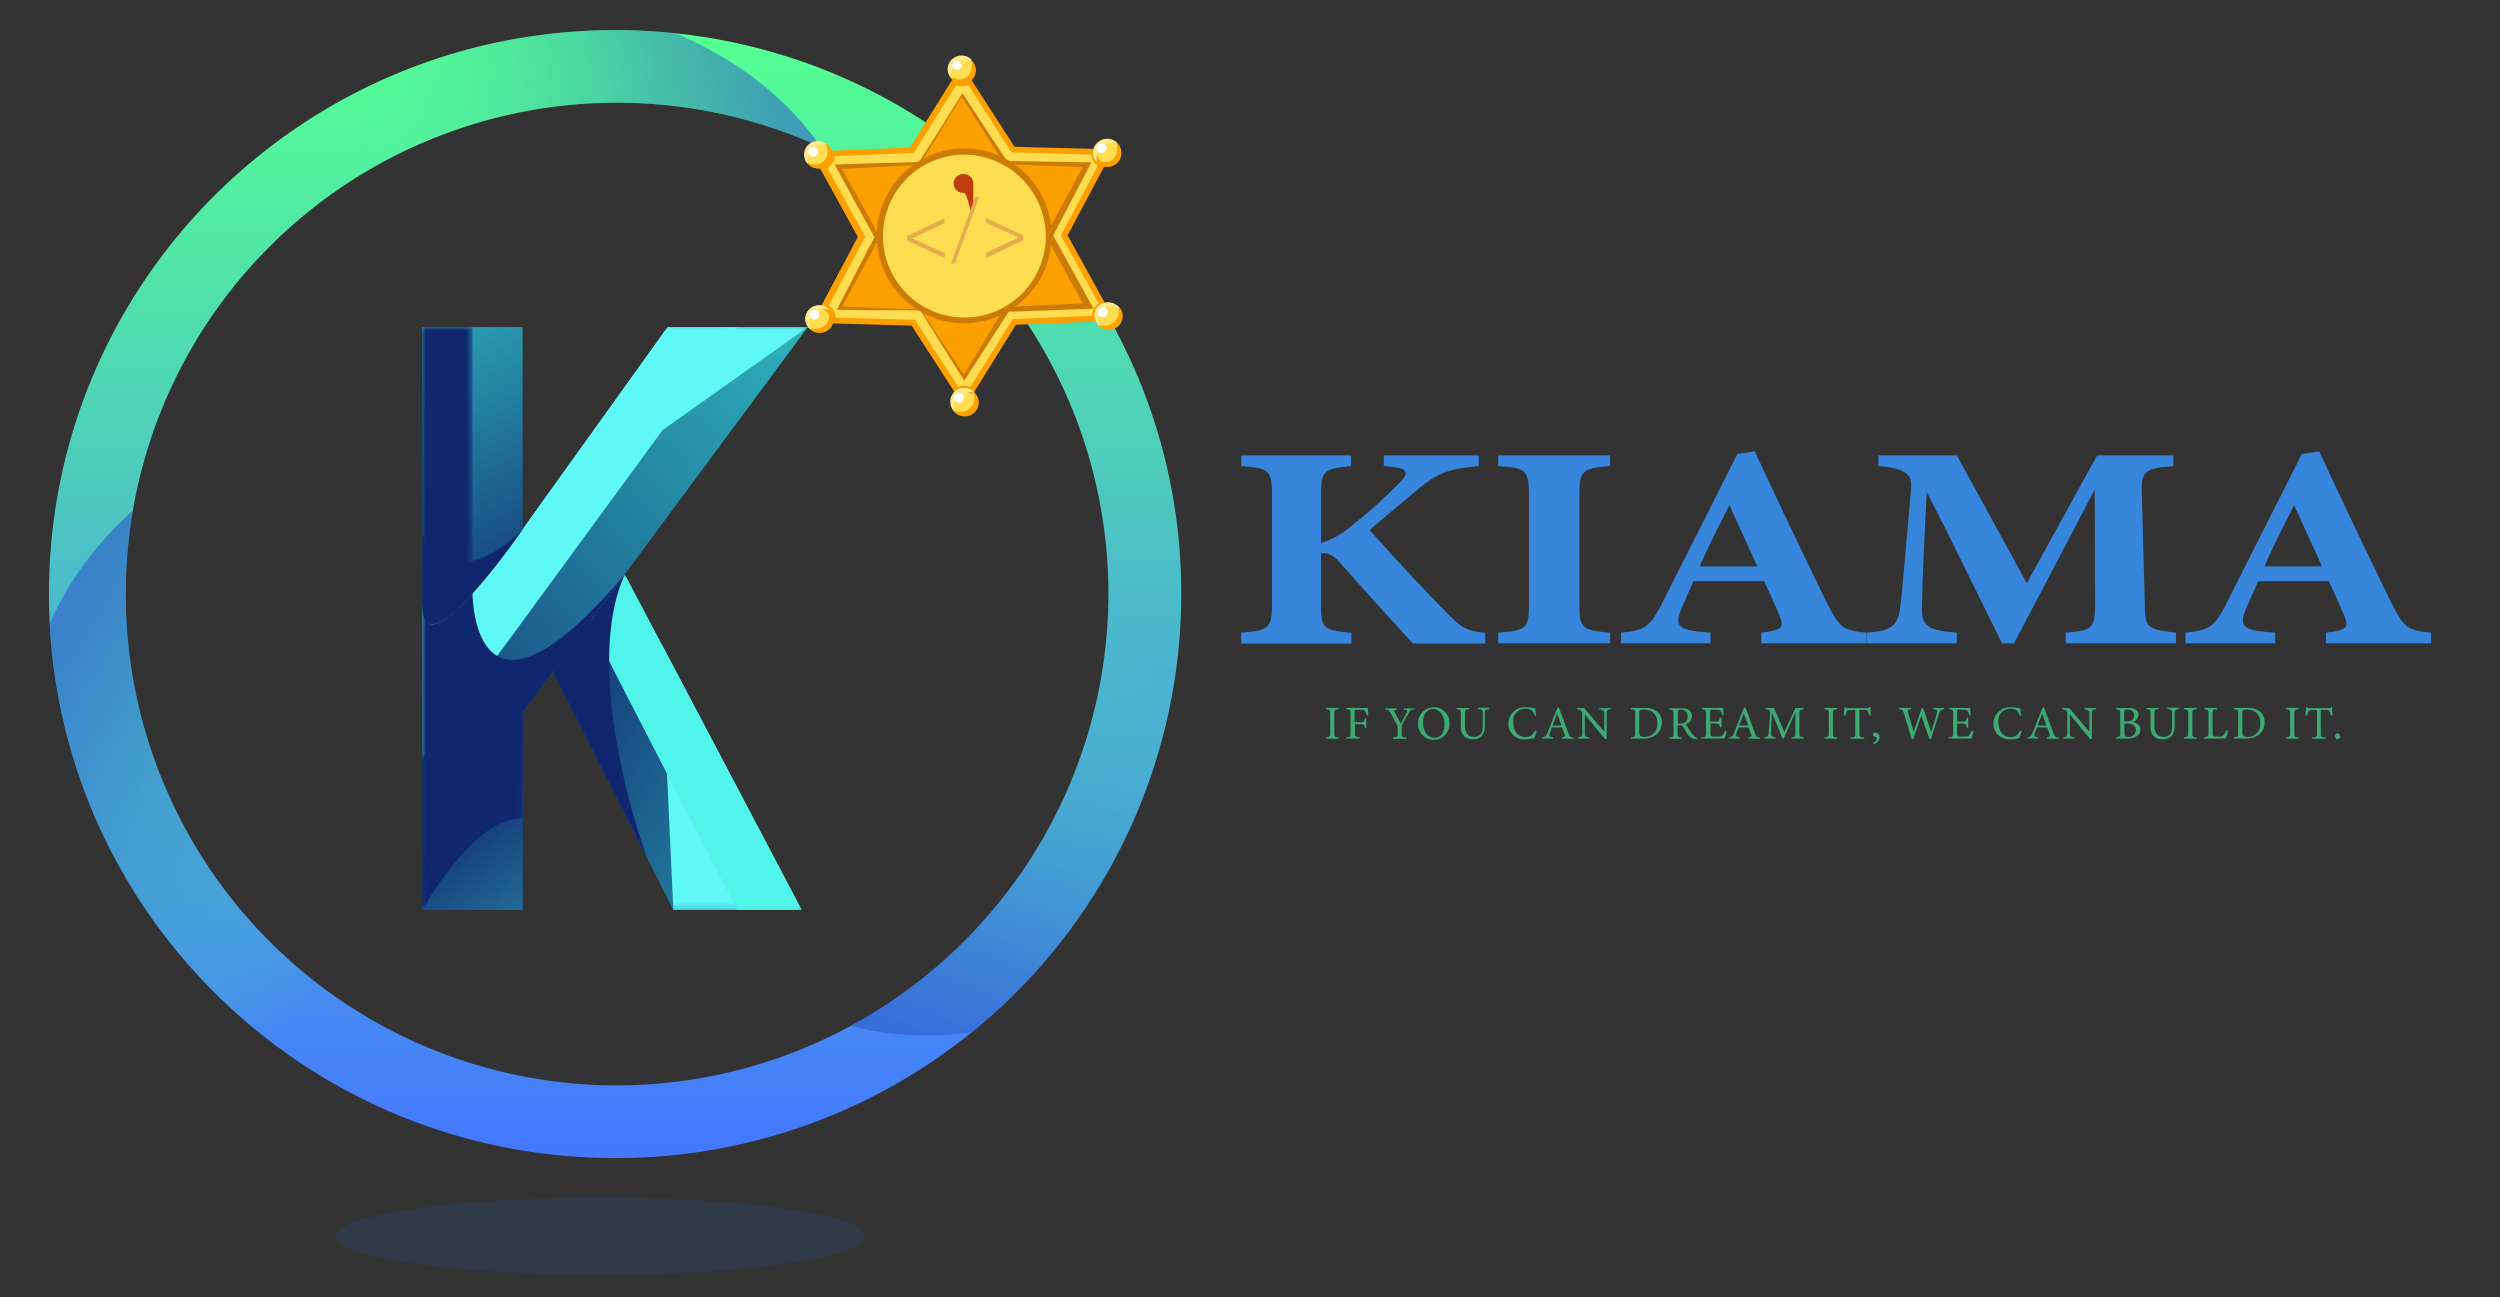 <svg xmlns="http://www.w3.org/2000/svg" xmlns:xlink="http://www.w3.org/1999/xlink" viewBox="0 0 371.77 192.94"><rect x="0" y="0" width="371.77" height="192.94" fill="#333333" stroke="none"/><defs><style>.cls-1{fill:url(#linear-gradient);}.cls-2{fill:url(#linear-gradient-2);}.cls-3{fill:url(#linear-gradient-3);}.cls-4{fill:url(#linear-gradient-4);}.cls-5{fill:url(#linear-gradient-5);}.cls-6{fill:url(#linear-gradient-6);}.cls-7{fill:url(#linear-gradient-7);}.cls-8{fill:url(#linear-gradient-8);}.cls-9{fill:url(#linear-gradient-9);}.cls-10{fill:url(#linear-gradient-10);}.cls-11{fill:url(#linear-gradient-11);}.cls-12{fill:url(#Degradado_sin_nombre_105);}.cls-13{fill:none;clip-rule:evenodd;}.cls-14{isolation:isolate;}.cls-15{fill:#3786db;}.cls-16{fill:#3daa74;}.cls-17{clip-path:url(#clip-path);}.cls-18,.cls-19,.cls-20{opacity:0.6;}.cls-18,.cls-19,.cls-20,.cls-29{mix-blend-mode:multiply;}.cls-18{fill:url(#Degradado_sin_nombre_119);}.cls-19{fill:url(#Degradado_sin_nombre_119-2);}.cls-20{fill:url(#Degradado_sin_nombre_119-3);}.cls-21,.cls-22{fill:#ffdd50;}.cls-22,.cls-25{mix-blend-mode:screen;}.cls-23{fill:#fca000;}.cls-24{fill:#cc7b06;}.cls-25{fill:#bf3d0d;}.cls-26{fill:#ffe98e;}.cls-27{fill:#fff;}.cls-28{fill:#e3ad4d;}.cls-29{fill:#225592;opacity:0.2;}.cls-30{clip-path:url(#clip-path-2);}.cls-31{fill:url(#linear-gradient-12);}.cls-32{mask:url(#mask);}.cls-33{fill:#5ef9f6;}.cls-33,.cls-41,.cls-46{fill-rule:evenodd;}.cls-34{mask:url(#mask-2);}.cls-35{clip-path:url(#clip-path-3);}.cls-36{fill:url(#linear-gradient-13);}.cls-37{clip-path:url(#clip-path-4);}.cls-38{fill:url(#linear-gradient-14);}.cls-39{mask:url(#mask-3);}.cls-40{mask:url(#mask-4);}.cls-41{fill:#51f4e9;}.cls-42{mask:url(#mask-5);}.cls-43{clip-path:url(#clip-path-5);}.cls-44{fill:url(#linear-gradient-15);}.cls-45{mask:url(#mask-6);}.cls-46{fill:#102770;}.cls-47{mask:url(#mask-7);}.cls-48{mask:url(#mask-8);}.cls-49{mask:url(#mask-9);}.cls-50{mask:url(#mask-10);}.cls-51{mask:url(#mask-11);}</style><linearGradient id="linear-gradient" x1="-4339.93" y1="563.21" x2="-4419.53" y2="645.95" gradientTransform="translate(4479.46 -537.9)" gradientUnits="userSpaceOnUse"><stop offset="0" stop-color="#fff"/><stop offset="1"/></linearGradient><linearGradient id="linear-gradient-2" x1="-4487.09" y1="703.51" x2="-4525.51" y2="747.57" gradientTransform="translate(4606.77 -662.42)" xlink:href="#linear-gradient"/><linearGradient id="linear-gradient-3" x1="-4531.64" y1="827.67" x2="-4550.45" y2="885.39" gradientTransform="translate(4644.96 -808.15)" xlink:href="#linear-gradient"/><linearGradient id="linear-gradient-4" x1="-4732.14" y1="464.42" x2="-4778.68" y2="477.61" gradientTransform="translate(4873.37 -358.16)" xlink:href="#linear-gradient"/><linearGradient id="linear-gradient-5" x1="-4607.35" y1="524.33" x2="-4664.37" y2="452.16" gradientTransform="translate(4754.87 -358.16)" xlink:href="#linear-gradient"/><linearGradient id="linear-gradient-6" x1="-4641.21" y1="529.44" x2="-4698.86" y2="456.48" gradientTransform="translate(4785.06 -358.16)" xlink:href="#linear-gradient"/><linearGradient id="linear-gradient-7" x1="-4412.15" y1="784.9" x2="-4413.78" y2="745.79" gradientTransform="translate(4479.46 -695.87)" xlink:href="#linear-gradient"/><linearGradient id="linear-gradient-8" x1="-4430.37" y1="794.24" x2="-4395.17" y2="773.29" gradientTransform="translate(4479.46 -695.86)" xlink:href="#linear-gradient"/><linearGradient id="linear-gradient-9" x1="-4400.04" y1="499.98" x2="-4402.63" y2="447.51" gradientTransform="translate(4479.46 -358.16)" xlink:href="#linear-gradient"/><linearGradient id="linear-gradient-10" x1="-4602.69" y1="487.65" x2="-4607.57" y2="551.41" gradientTransform="translate(4694.87 -419.92)" xlink:href="#linear-gradient"/><linearGradient id="linear-gradient-11" x1="-4396.79" y1="461.19" x2="-4420.41" y2="494.71" gradientTransform="translate(4479.46 -358.16)" xlink:href="#linear-gradient"/><linearGradient id="Degradado_sin_nombre_105" x1="91.48" y1="170.2" x2="91.48" y2="7.15" gradientUnits="userSpaceOnUse"><stop offset="0" stop-color="#4479ff"/><stop offset="1" stop-color="#54ff93"/></linearGradient><clipPath id="clip-path"><path class="cls-12" d="M91.48,4.48C45,4.48,7.28,42,7.28,88.34s37.7,83.87,84.2,83.87a84,84,0,0,0,84.19-83.87C175.67,42,138,4.48,91.48,4.48Zm0,156.93a73.07,73.07,0,1,1,73.35-73.07A73.21,73.21,0,0,1,91.48,161.41Z"/></clipPath><linearGradient id="Degradado_sin_nombre_119" x1="59.87" y1="44.68" x2="124.4" y2="21.32" gradientUnits="userSpaceOnUse"><stop offset="0" stop-color="#54ff93" stop-opacity="0"/><stop offset="0.19" stop-color="#4bd6a0" stop-opacity="0.24"/><stop offset="0.48" stop-color="#3ea0b2" stop-opacity="0.56"/><stop offset="0.71" stop-color="#3578bf" stop-opacity="0.8"/><stop offset="0.9" stop-color="#2f5fc7" stop-opacity="0.95"/><stop offset="1" stop-color="#2d56ca"/></linearGradient><linearGradient id="Degradado_sin_nombre_119-2" x1="-4282.25" y1="2570.19" x2="-4217.89" y2="2546.9" gradientTransform="translate(-4283.42 -2333.99) rotate(-119.41)" xlink:href="#Degradado_sin_nombre_119"/><linearGradient id="Degradado_sin_nombre_119-3" x1="-4911.26" y1="-1856.45" x2="-4846.91" y2="-1879.74" gradientTransform="translate(-4559.39 2398.92) rotate(133.24)" xlink:href="#Degradado_sin_nombre_119"/><clipPath id="clip-path-2"><polygon class="cls-13" points="77.73 78.71 99.29 48.64 120.13 48.64 92.91 85.4 82.22 99.85 82.22 99.85 77.73 105.92 77.73 135.32 62.82 135.32 62.82 90.09 68.08 84.98 77.73 78.71"/></clipPath><linearGradient id="linear-gradient-12" x1="50.97" y1="130.69" x2="150.14" y2="35.91" gradientUnits="userSpaceOnUse"><stop offset="0" stop-color="#102770"/><stop offset="1" stop-color="#37dacf"/></linearGradient><mask id="mask" x="62.82" y="48.64" width="46.89" height="64.07" maskUnits="userSpaceOnUse"><rect class="cls-1" x="62.82" y="48.64" width="46.89" height="64.07"/></mask><mask id="mask-2" x="74.29" y="48.64" width="35.42" height="48.41" maskUnits="userSpaceOnUse"><rect class="cls-2" x="74.29" y="48.64" width="35.42" height="48.41"/></mask><clipPath id="clip-path-3"><path class="cls-13" d="M77.73,105.92s-14.25,18.72-14.91,29.4H77.73Z"/></clipPath><linearGradient id="linear-gradient-13" x1="68.01" y1="117.59" x2="82.64" y2="137.16" gradientUnits="userSpaceOnUse"><stop offset="0" stop-color="#102770"/><stop offset="1" stop-color="#267a9e"/></linearGradient><clipPath id="clip-path-4"><polygon class="cls-13" points="92.91 85.4 82.22 99.85 100.13 135.32 119.21 135.32 92.91 85.4"/></clipPath><linearGradient id="linear-gradient-14" x1="75.99" y1="96.63" x2="154.8" y2="140.39" xlink:href="#linear-gradient-12"/><mask id="mask-3" x="98.29" y="95.61" width="20.92" height="39.71" maskUnits="userSpaceOnUse"><rect class="cls-4" x="98.29" y="95.61" width="20.92" height="39.71"/></mask><mask id="mask-4" x="87.62" y="85.4" width="31.59" height="49.92" maskUnits="userSpaceOnUse"><rect class="cls-5" x="87.62" y="85.4" width="31.59" height="49.92"/></mask><mask id="mask-5" x="90.34" y="97.82" width="20.56" height="37.5" maskUnits="userSpaceOnUse"><rect class="cls-6" x="90.34" y="97.82" width="20.56" height="37.5"/></mask><clipPath id="clip-path-5"><path class="cls-13" d="M77.73,78.71V48.64H62.82V90.09c0,9.77,13.68-9.58,14.91-11.38"/></clipPath><linearGradient id="linear-gradient-15" x1="79.95" y1="96.21" x2="50.77" y2="29.97" xlink:href="#linear-gradient-12"/><mask id="mask-6" x="62.82" y="48.64" width="7.45" height="44.2" maskUnits="userSpaceOnUse"><rect class="cls-7" x="62.82" y="48.64" width="7.45" height="44.2"/></mask><mask id="mask-7" x="62.82" y="78.71" width="14.9" height="14.13" maskUnits="userSpaceOnUse"><rect class="cls-8" x="62.82" y="78.71" width="14.9" height="14.13"/></mask><mask id="mask-8" x="62.82" y="85.4" width="30.09" height="49.92" maskUnits="userSpaceOnUse"><rect class="cls-9" x="62.82" y="85.4" width="30.09" height="49.92"/></mask><mask id="mask-9" x="82.22" y="85.4" width="13.98" height="42.15" maskUnits="userSpaceOnUse"><rect class="cls-10" x="82.22" y="85.4" width="13.98" height="42.15"/></mask><mask id="mask-10" x="62.82" y="105.92" width="14.9" height="29.4" maskUnits="userSpaceOnUse"><rect class="cls-11" x="62.82" y="105.92" width="14.9" height="29.4"/></mask><mask id="mask-11" x="77.73" y="48.64" width="42.41" height="30.07" maskUnits="userSpaceOnUse"><rect class="cls-3" x="77.73" y="48.64" width="42.41" height="30.07"/></mask></defs><title>Plan de travail 1</title><g class="cls-14"><g id="Calque_1" data-name="Calque 1"><path class="cls-15" d="M184.58,67.72h16.33v1.59c-3.88.39-4.47.6-4.47,4.22v7.22a11.86,11.86,0,0,0,4.2-2.28,77.15,77.15,0,0,0,7.65-6.84c1.3-1.33,1-2-1.51-2.23l-1-.09V67.72h14.12v1.59c-3.72.39-5.71.6-9.11,3.53-2.1,1.76-4.74,3.91-7.11,6,3.39,3.79,7.6,8.39,11.75,12.56,2,2.06,2.69,2.37,5.44,2.71v1.59H210.12c-2.26-2.45-7-7.65-10.83-12-1.13-1.29-2-1.54-2.85-1.42v7.62c0,3.65.37,3.78,4.52,4.21v1.59H184.58V94.08c4-.34,4.58-.56,4.58-4.21V73.53c0-3.62-.54-3.92-4.58-4.22Z"/><path class="cls-15" d="M222.79,95.67V94.08c4.1-.3,4.58-.56,4.58-4.17V73.53c0-3.62-.54-4-4.58-4.22V67.72h16.65v1.59c-4,.3-4.58.6-4.58,4.22V89.91c0,3.57.49,3.83,4.58,4.17v1.59Z"/><path class="cls-15" d="M261.92,95.67V94.08c3.39-.39,3.39-.86,2.64-2.71-.54-1.29-1.4-3.22-2.21-4.94H251.84c-.59,1.33-1.35,3-1.89,4.29-1.13,2.71.17,3.06,4.42,3.36v1.59H241.06V94.08c3.4-.34,4.26-.73,6.09-4.34l11.21-22.23,2.59-.39c3.45,7.48,7.11,15.13,10.62,22.31,2,4,2.47,4.31,6,4.65v1.59Zm-4.74-20.55c-1.57,3.09-3.08,6-4.42,9.11h8.57Z"/><path class="cls-15" d="M307.19,95.67V94.08c4.1-.34,4.37-.65,4.37-4.52l-.06-16.77c-3.88,7.4-8.13,15.57-12,22.88h-1.77c-3.51-7-7.33-15-11.21-22.53-.7,13.5-.7,16.17-.7,17.71.05,2.33,1.13,2.93,5.17,3.23v1.59H277.6V94.08c3.08-.22,4.48-.69,4.91-3.27.21-1.29.43-3.74,1.67-17.93.16-2.06-.22-3.22-4.85-3.57V67.72H291l10.4,19,10.46-19H323.2v1.59c-4.31.35-4.8.69-4.69,4.13l.43,16.12c.05,3.87.27,4,4.64,4.52v1.59Z"/><path class="cls-15" d="M345.89,95.67V94.08c3.4-.39,3.4-.86,2.64-2.71-.54-1.29-1.4-3.22-2.21-4.94H335.81c-.59,1.33-1.35,3-1.89,4.29-1.13,2.71.17,3.06,4.42,3.36v1.59H325V94.08c3.4-.34,4.26-.73,6.09-4.34l11.21-22.23,2.59-.39c3.45,7.48,7.11,15.13,10.62,22.31,2,4,2.48,4.31,6,4.65v1.59Zm-4.74-20.55c-1.57,3.09-3.07,6-4.42,9.11h8.57Z"/><path class="cls-16" d="M197.18,109.83v-.19c.58-.06.63-.09.63-.69v-2.78c0-.6-.05-.63-.63-.69v-.2h1.88v.2c-.58.06-.64.09-.64.69V109c0,.6.06.63.64.69v.19Z"/><path class="cls-16" d="M203.27,106.37a2.38,2.38,0,0,0-.22-.51c-.13-.24-.24-.3-.63-.3h-.76c-.2,0-.22,0-.22.23v1.61h.87c.51,0,.54-.08.65-.57h.21v1.46H203c-.09-.49-.14-.6-.64-.6h-.87v1.25c0,.61.07.64.71.7v.19h-2v-.19c.57,0,.64-.09.64-.7v-2.77c0-.61-.07-.64-.64-.69v-.2h3.23c0,.25,0,.74.07,1.08Z"/><path class="cls-16" d="M210.32,105.48c-.49,0-.57.13-.85.58s-.58,1-.93,1.62a.76.76,0,0,0-.1.41V109c0,.58.06.63.72.69v.19h-2v-.19c.64-.09.69-.1.69-.69v-.9a.74.74,0,0,0-.14-.41c-.25-.45-.49-.89-.87-1.55-.27-.48-.34-.56-.82-.61v-.2h1.73v.2c-.51.07-.48.16-.35.4.29.54.62,1.17.92,1.69l.85-1.62c.16-.35.14-.42-.42-.47v-.2h1.59Z"/><path class="cls-16" d="M213.25,105.18a2.26,2.26,0,0,1,2.28,2.32,2.33,2.33,0,1,1-4.65.1A2.34,2.34,0,0,1,213.25,105.18Zm-.14.26c-.79,0-1.5.66-1.5,2s.71,2.26,1.71,2.26c.85,0,1.49-.63,1.49-2S214,105.44,213.11,105.44Z"/><path class="cls-16" d="M221.43,105.48c-.44,0-.61.14-.62.46,0,.16,0,.46,0,1.1v.76a2.27,2.27,0,0,1-.49,1.68,1.73,1.73,0,0,1-1.3.45,1.89,1.89,0,0,1-1.15-.32,1.85,1.85,0,0,1-.63-1.62V106.2c0-.63-.05-.67-.62-.72v-.2h1.85v.2c-.56,0-.62.09-.62.72V108c0,1,.49,1.58,1.33,1.58,1,0,1.32-.61,1.32-1.78V107a10.08,10.08,0,0,0,0-1.1c0-.31-.18-.43-.7-.46v-.2h1.69Z"/><path class="cls-16" d="M228.52,108.71a8.33,8.33,0,0,1-.39,1.06,6.48,6.48,0,0,1-1.29.17,2.31,2.31,0,0,1-2.53-2.34,2.43,2.43,0,0,1,2.66-2.42,7.62,7.62,0,0,1,1.33.16c0,.32.08.74.13,1.09l-.21,0a1.19,1.19,0,0,0-.67-.9,1.81,1.81,0,0,0-.74-.14,1.77,1.77,0,0,0-1.77,2c0,1.35.7,2.22,1.84,2.22.72,0,1.07-.33,1.43-1Z"/><path class="cls-16" d="M232.26,109.83v-.19c.45-.06.51-.13.41-.39s-.23-.63-.38-1.07h-1.52c-.11.32-.22.59-.31.88-.16.45-.06.51.52.58v.19h-1.63v-.19c.44-.06.56-.11.8-.74l1.46-3.67.22,0c.45,1.2.93,2.53,1.38,3.74.22.61.28.66.78.72v.19Zm-.71-3.73c-.22.6-.46,1.24-.67,1.79h1.31Z"/><path class="cls-16" d="M239.55,105.48c-.45,0-.59.12-.62.44s0,.52,0,1.17v2.81h-.26l-3-3.67V108c0,.63,0,.94,0,1.14,0,.36.19.47.7.51v.19h-1.71v-.19c.43,0,.6-.14.63-.49s0-.53,0-1.17v-1.79a.63.63,0,0,0-.14-.46c-.14-.18-.29-.22-.63-.25v-.2h1.05l3,3.52v-1.71c0-.65,0-1,0-1.16s-.18-.42-.74-.45v-.2h1.73Z"/><path class="cls-16" d="M244.48,105.28a2.83,2.83,0,0,1,2.06.61,2,2,0,0,1,.59,1.5,2.3,2.3,0,0,1-.87,1.89,3.38,3.38,0,0,1-2.09.55h-1.64v-.19c.6-.06.63-.11.63-.68v-2.8c0-.6-.08-.63-.63-.68v-.2Zm-.71,3.62c0,.53.23.68.76.68a1.85,1.85,0,0,0,1.91-2.09,1.8,1.8,0,0,0-.82-1.68,2.16,2.16,0,0,0-1.2-.28,1,1,0,0,0-.56.1c-.06,0-.09.11-.09.39Z"/><path class="cls-16" d="M252.41,109.89h-.26a1.25,1.25,0,0,1-1.1-.61c-.26-.35-.51-.79-.74-1.15s-.23-.27-.59-.27h-.25V109c0,.6.08.63.64.69v.19h-1.88v-.19c.59-.06.64-.09.64-.69v-2.79c0-.6-.08-.62-.64-.68v-.2H250a1.92,1.92,0,0,1,1.12.24,1,1,0,0,1,.48.92,1.28,1.28,0,0,1-.91,1.21c.13.22.43.69.65,1a5.32,5.32,0,0,0,.55.72,1,1,0,0,0,.51.32Zm-2.6-2.28a1.09,1.09,0,0,0,.77-.2,1,1,0,0,0,.39-.86.94.94,0,0,0-1-1c-.2,0-.32,0-.37.07s-.09.12-.09.3v1.71Z"/><path class="cls-16" d="M256.75,108.72c0,.18-.23.9-.3,1.11H253v-.19c.65,0,.7-.11.7-.69v-2.77c0-.62-.08-.65-.6-.7v-.2h3.17c0,.17,0,.7.06,1.07l-.21,0a2.25,2.25,0,0,0-.21-.53c-.11-.23-.27-.28-.7-.28h-.66c-.22,0-.24,0-.24.23v1.54h.78c.53,0,.57-.1.65-.58H256v1.45h-.22c-.09-.51-.15-.58-.65-.58h-.78V109c0,.5.16.54.51.54h.65c.43,0,.5-.06.66-.24a3.37,3.37,0,0,0,.38-.65Z"/><path class="cls-16" d="M260,109.83v-.19c.46-.06.51-.13.41-.39s-.23-.63-.38-1.07h-1.52l-.31.88c-.16.45-.06.51.52.58v.19h-1.63v-.19c.45-.06.56-.11.81-.74l1.45-3.67.23,0,1.37,3.74c.22.61.29.66.79.72v.19Zm-.7-3.73-.68,1.79H260Z"/><path class="cls-16" d="M266.41,109.83v-.19c.58-.06.6-.1.59-.85v-2.86c-.58,1.29-1.51,3.29-1.75,3.9h-.18c-.24-.63-1-2.56-1.57-3.83-.12,2.45-.13,3-.13,3.14,0,.39.18.45.66.5v.19h-1.67v-.19c.41,0,.58-.13.64-.51s.05-.56.23-3.11c0-.37,0-.49-.66-.54v-.2h1.22l1.56,3.55,1.66-3.55h1.23v.2c-.6.07-.68.13-.66.62l0,2.69c0,.75,0,.79.66.85v.19Z"/><path class="cls-16" d="M271.33,109.83v-.19c.57-.06.63-.09.63-.69v-2.78c0-.6-.06-.63-.63-.69v-.2h1.88v.2c-.58.06-.64.09-.64.69V109c0,.6.06.63.64.69v.19Z"/><path class="cls-16" d="M278,106.38a2.52,2.52,0,0,0-.22-.58c-.11-.19-.18-.24-.57-.24h-.7V109c0,.55.05.63.72.67v.19h-2.05v-.19c.66,0,.71-.11.71-.67v-3.41h-.64c-.38,0-.5,0-.62.25a3.47,3.47,0,0,0-.23.57h-.21c0-.43.09-.87.11-1.26h.16c.1.17.18.16.38.16h2.78a.35.35,0,0,0,.36-.16h.17c0,.33,0,.83.07,1.24Z"/><path class="cls-16" d="M278.52,110.46c.31-.14.56-.33.56-.6s-.2-.31-.45-.38c0,0-.11-.09-.11-.21a.35.35,0,0,1,.39-.35.67.67,0,0,1,.6.74,1.14,1.14,0,0,1-.9,1Z"/><path class="cls-16" d="M289.09,105.48c-.5.07-.57.12-.76.7s-.79,2.48-1.18,3.73h-.24c-.36-1.09-.84-2.44-1.2-3.48l-1.19,3.48h-.23c-.35-1.2-.75-2.51-1.13-3.74-.19-.57-.27-.64-.72-.69v-.2h1.74v.2c-.53,0-.54.13-.44.48.27,1,.55,1.88.84,2.87.39-1.12.81-2.34,1.17-3.49H286c.39,1.2.78,2.3,1.19,3.49.3-.93.7-2.18.85-2.78.11-.41.05-.5-.55-.57v-.2h1.62Z"/><path class="cls-16" d="M293.47,108.72c0,.18-.23.9-.3,1.11h-3.42v-.19c.65,0,.7-.11.7-.69v-2.77c0-.62-.08-.65-.6-.7v-.2H293c0,.17,0,.7.06,1.07l-.21,0a2.25,2.25,0,0,0-.21-.53c-.11-.23-.28-.28-.7-.28h-.67c-.21,0-.23,0-.23.23v1.54h.78c.53,0,.57-.1.65-.58h.22v1.45h-.22c-.09-.51-.15-.58-.65-.58h-.78V109c0,.5.16.54.51.54h.65c.43,0,.5-.06.66-.24a3.37,3.37,0,0,0,.38-.65Z"/><path class="cls-16" d="M300.66,108.71a8.33,8.33,0,0,1-.39,1.06,6.48,6.48,0,0,1-1.29.17,2.32,2.32,0,0,1-2.54-2.34,2.44,2.44,0,0,1,2.67-2.42,7.77,7.77,0,0,1,1.33.16c0,.32.08.74.13,1.09l-.21,0c-.15-.47-.31-.76-.67-.9a1.84,1.84,0,0,0-.74-.14,1.77,1.77,0,0,0-1.77,2c0,1.35.7,2.22,1.84,2.22.72,0,1.07-.33,1.43-1Z"/><path class="cls-16" d="M304.39,109.83v-.19c.46-.06.52-.13.42-.39s-.23-.63-.38-1.07h-1.52c-.11.32-.22.59-.32.88-.15.45,0,.51.52.58v.19h-1.62v-.19c.44-.06.55-.11.8-.74l1.46-3.67.22,0c.45,1.2.93,2.53,1.37,3.74.23.61.29.66.79.72v.19Zm-.7-3.73c-.22.6-.46,1.24-.67,1.79h1.31Z"/><path class="cls-16" d="M311.69,105.48c-.45,0-.6.12-.62.44s0,.52,0,1.17v2.81h-.27l-3-3.67V108a11.39,11.39,0,0,0,0,1.14c0,.36.19.47.69.51v.19h-1.7v-.19c.43,0,.6-.14.63-.49s0-.53,0-1.17v-1.79a.59.59,0,0,0-.14-.46c-.13-.18-.28-.22-.62-.25v-.2h1.05l3,3.52v-1.71c0-.65,0-1,0-1.16s-.18-.42-.75-.45v-.2h1.74Z"/><path class="cls-16" d="M317.07,107.37c.68.11,1.23.43,1.23,1.11a1.2,1.2,0,0,1-.69,1.08,2.33,2.33,0,0,1-1.21.27h-1.73v-.19c.59-.06.63-.12.63-.67v-2.81c0-.58-.06-.63-.63-.68v-.2h1.84a1.8,1.8,0,0,1,1.08.25.89.89,0,0,1,.42.78A1.12,1.12,0,0,1,317.07,107.37Zm-.81-.09c.78,0,1.09-.3,1.09-.88s-.3-.87-1-.87a.74.74,0,0,0-.4.07c-.05.05-.07.12-.07.35v1.33Zm-.35,1.67c0,.51.11.63.61.63a1,1,0,0,0,1.09-1c0-.71-.51-1-1.37-1h-.33Z"/><path class="cls-16" d="M324,105.48c-.44,0-.6.14-.62.46,0,.16,0,.46,0,1.1v.76a2.23,2.23,0,0,1-.49,1.68,1.71,1.71,0,0,1-1.29.45,1.92,1.92,0,0,1-1.16-.32,1.85,1.85,0,0,1-.63-1.62V106.2c0-.63-.05-.67-.61-.72v-.2H321v.2c-.57,0-.62.09-.62.72V108c0,1,.48,1.58,1.33,1.58,1,0,1.31-.61,1.31-1.78V107c0-.64,0-.91,0-1.1s-.19-.43-.71-.46v-.2H324Z"/><path class="cls-16" d="M324.77,109.83v-.19c.58-.06.64-.09.64-.69v-2.78c0-.6-.06-.63-.64-.69v-.2h1.89v.2c-.59.06-.64.09-.64.69V109c0,.6.05.63.64.69v.19Z"/><path class="cls-16" d="M331.32,108.67c0,.22-.25,1-.32,1.16h-3.28v-.19c.64-.06.7-.1.7-.7v-2.78c0-.59-.07-.63-.63-.68v-.2h1.88v.2c-.56,0-.64.08-.64.68V109c0,.43.06.53.46.54H330c.36,0,.47,0,.63-.21a2.38,2.38,0,0,0,.43-.72Z"/><path class="cls-16" d="M334.16,105.28a2.82,2.82,0,0,1,2,.61,2,2,0,0,1,.6,1.5,2.31,2.31,0,0,1-.88,1.89,3.36,3.36,0,0,1-2.08.55H332.2v-.19c.61-.06.63-.11.63-.68v-2.8c0-.6-.08-.63-.63-.68v-.2Zm-.71,3.62c0,.53.22.68.75.68a1.85,1.85,0,0,0,1.91-2.09,1.81,1.81,0,0,0-.81-1.68,2.22,2.22,0,0,0-1.21-.28,1,1,0,0,0-.55.1c-.07,0-.09.11-.09.39Z"/><path class="cls-16" d="M339.93,109.83v-.19c.58-.06.63-.09.63-.69v-2.78c0-.6-.05-.63-.63-.69v-.2h1.89v.2c-.59.06-.64.09-.64.69V109c0,.6.05.63.64.69v.19Z"/><path class="cls-16" d="M346.62,106.38a3,3,0,0,0-.23-.58c-.11-.19-.18-.24-.57-.24h-.7V109c0,.55.06.63.72.67v.19h-2v-.19c.65,0,.71-.11.71-.67v-3.41h-.64c-.39,0-.5,0-.62.25a2.76,2.76,0,0,0-.23.57h-.21c0-.43.08-.87.1-1.26h.16c.11.17.19.16.38.16h2.79a.36.36,0,0,0,.36-.16h.17c0,.33,0,.83.06,1.24Z"/><path class="cls-16" d="M347.62,109.93a.45.45,0,0,1,0-.89.45.45,0,0,1,0,.89Z"/><path class="cls-12" d="M91.48,4.48C45,4.48,7.28,42,7.28,88.34s37.7,83.87,84.2,83.87a84,84,0,0,0,84.19-83.87C175.67,42,138,4.48,91.48,4.48Zm0,156.93a73.07,73.07,0,1,1,73.35-73.07A73.21,73.21,0,0,1,91.48,161.41Z"/><g class="cls-17"><path class="cls-18" d="M67.55-.86s68.54-4.5,63.52,62.52A616.82,616.82,0,0,1,21.6,29.9Z"/><path class="cls-19" d="M15,149.68S-22.58,92.42,38.5,63.87a610.07,610.07,0,0,1,26,110.57Z"/><path class="cls-20" d="M185.3,129.5s-43.66,52.83-89.24,3.27a616,616,0,0,1,98.21-57.68Z"/></g><path class="cls-21" d="M143,12.43l.25,0a.45.45,0,0,0,.16,0,.71.71,0,0,0,.2,0l.23-.1a.8.8,0,0,0,.24-.13l6.54,10.13,12,.31c0,.06,0,.11,0,.17a1.5,1.5,0,0,0,0,.29,1.4,1.4,0,0,0,.06.28,1.19,1.19,0,0,0,.11.26.72.72,0,0,0,.14.24,1.87,1.87,0,0,0,.85.72h0L158.28,35l5.65,10.26-.23.15h0a2.06,2.06,0,0,0-.51.51l0,.07a.72.72,0,0,0-.11.19,2,2,0,0,0-.19.86,1.27,1.27,0,0,0,0,.28s0,0,0,.06l-12,.5L144.49,58.1a1.87,1.87,0,0,0-.8-.28,1.37,1.37,0,0,0-.29,0,2,2,0,0,0-.56.08l-.23.08h0a1.42,1.42,0,0,0-.23.14L135.82,48l-11.95-.32a1.66,1.66,0,0,0,0-.24,1.53,1.53,0,0,0,0-.3,1.74,1.74,0,0,0-.19-.57,1,1,0,0,0-.13-.22,0,0,0,0,1,0,0,1.06,1.06,0,0,0-.17-.2,1.89,1.89,0,0,0-.2-.2l0,0-.21-.14h0a1.23,1.23,0,0,0-.25-.14l5.51-10.39-5.71-10.37.26-.14a2,2,0,0,0,.62-.59,1.16,1.16,0,0,0,.15-.26,2.18,2.18,0,0,0,.11-.27,1.24,1.24,0,0,0,.06-.29,1.53,1.53,0,0,0,0-.3,1,1,0,0,0,0-.17l11.93-.5L142,12.14a1.27,1.27,0,0,0,.23.12.05.05,0,0,1,0,0l.22.08A2,2,0,0,0,143,12.43Zm.36,43.71L149.73,46l12.1-.52L156.05,35l5.61-10.56-12.1-.32-6.49-10-6.33,10.15-12.1.51,5.78,10.47-5.61,10.55,12.1.33Z"/><path class="cls-21" d="M122.93,45.77l.21.14,0,0a1.89,1.89,0,0,1,.2.2,1.63,1.63,0,0,1,.17.2,0,0,0,0,0,0,0,.8.8,0,0,1,.13.22,1.74,1.74,0,0,1,.19.57,1.53,1.53,0,0,1,0,.3,1.66,1.66,0,0,1,0,.24,2,2,0,0,1-2,1.78,2,2,0,1,1,1-3.69Z"/><path class="cls-21" d="M144.48,58.1h0a2,2,0,0,1,1,1.68,2,2,0,0,1-4.06,0,2,2,0,0,1,1-1.7l.23-.14h0l.23-.08a2,2,0,0,1,.56-.08,1.42,1.42,0,0,1,.29,0A2.07,2.07,0,0,1,144.48,58.1Z"/><path class="cls-21" d="M164.85,45a2,2,0,1,1,0,4,2,2,0,0,1-2-1.71,1.27,1.27,0,0,1,0-.28,2,2,0,0,1,.19-.86l.11-.19,0-.07a2.24,2.24,0,0,1,.51-.51h0a2,2,0,0,1,.23-.14h0A2,2,0,0,1,164.85,45Z"/><path class="cls-21" d="M166.69,22.69a2,2,0,0,1-2,2,2.11,2.11,0,0,1-.85-.17h0a2,2,0,0,1-.85-.72,1.88,1.88,0,0,1-.14-.24,1.19,1.19,0,0,1-.11-.26,1.4,1.4,0,0,1-.06-.28,1.43,1.43,0,0,1,0-.29c0-.06,0-.11,0-.17a2,2,0,0,1,4,.14Z"/><path class="cls-21" d="M143,8.45a2,2,0,0,1,2.05,2,2,2,0,0,1-.94,1.69.8.8,0,0,1-.24.13l-.23.1a.71.71,0,0,1-.2,0,.41.41,0,0,1-.16,0l-.25,0a2,2,0,0,1-.56-.07l-.22-.08a.05.05,0,0,0,0,0l-.23-.12a2,2,0,0,1-1-1.68A2,2,0,0,1,143,8.45Z"/><path class="cls-21" d="M123.68,22.85a1,1,0,0,1,0,.17,1.45,1.45,0,0,1,0,.3,1.24,1.24,0,0,1-.06.29,2.18,2.18,0,0,1-.11.27,1,1,0,0,1-.15.26,2,2,0,0,1-.62.59l-.26.14a2,2,0,1,1,1.22-2Z"/><path class="cls-21" d="M149.52,24.21a12.45,12.45,0,0,1,.17,21.72,12.89,12.89,0,0,1-6.36,1.72A12.72,12.72,0,0,1,137,46a12.43,12.43,0,0,1-.17-21.7,12.88,12.88,0,0,1,12.74-.11Z"/><path class="cls-22" d="M152.81,26.85a12.75,12.75,0,0,0-3.29-2.64,13.63,13.63,0,0,0-1.64-.77A100.66,100.66,0,0,0,131.5,40a12.66,12.66,0,0,0,4.24,5.23C140.73,38.43,146.85,32.72,152.81,26.85Z"/><path class="cls-22" d="M154.41,29.12a168.33,168.33,0,0,0-15,18,12.47,12.47,0,0,0,1.52.36,107.4,107.4,0,0,1,14.13-17A13.53,13.53,0,0,0,154.41,29.12Z"/><path class="cls-23" d="M130.5,35.22A12.47,12.47,0,0,0,137,46l0,.08-12.1-.33,5.61-10.55Z"/><path class="cls-23" d="M149.69,45.93l0,.07L143.4,56.14l-6.49-10,0-.08a12.72,12.72,0,0,0,6.38,1.63A12.89,12.89,0,0,0,149.69,45.93Z"/><path class="cls-23" d="M156.05,35l5.78,10.46-12.1.52,0-.07A12.49,12.49,0,0,0,156,35Z"/><path class="cls-23" d="M161.66,24.46,156.05,35H156a12.48,12.48,0,0,0-6.45-10.81l0-.07Z"/><path class="cls-23" d="M143.07,14.09l6.49,10.05,0,.07a12.88,12.88,0,0,0-12.74.11l0-.08Z"/><path class="cls-23" d="M124.64,24.75l12.1-.51,0,.08a12.46,12.46,0,0,0-6.28,10.9h-.08Z"/><path class="cls-24" d="M136.87,46.14l-6,0-6-.07h-.42l.19-.39c1.81-3.55,3.67-7.07,5.51-10.6v.34c-2-3.47-3.86-7-5.76-10.47l-.28-.51h.58l12.1-.35-.17.09,3.21-5.05c1.07-1.69,2.13-3.37,3.18-5.07l.11-.19.13.18c2.16,3.35,4.36,6.68,6.57,10l-.2-.11,12.11.19h.58l-.27.52-5.54,10.59v-.41c1.95,3.48,3.86,7,5.78,10.47l.34.62-.72,0c-4,.16-8.06.33-12.1.44l.32-.18L143.6,56.28l-.22.33-.2-.33c-1.06-1.69-2.14-3.37-3.18-5.07Zm0-.09,3.36,5c1.13,1.65,2.21,3.33,3.32,5h-.43l6.22-10.22.1-.17h.21c4-.23,8.06-.4,12.09-.57l-.37.65c-1.93-3.49-3.87-7-5.76-10.48l-.11-.2.11-.2,5.66-10.53.32.53-12.1-.44h-.13l-.06-.1q-3.19-5.07-6.41-10.1h.24c-1.07,1.69-2.12,3.39-3.16,5.08l-3.13,5.11,0,.08h-.11l-12.08.67.3-.53c1.94,3.48,3.88,7,5.77,10.47l.09.17-.08.17c-1.89,3.51-3.77,7-5.69,10.51l-.24-.39,6,.25Z"/><path class="cls-24" d="M143.32,48.08A13,13,0,1,1,156.39,35,13.08,13.08,0,0,1,143.32,48.08ZM143.13,23a12.11,12.11,0,1,0,12.39,12A12.22,12.22,0,0,0,143.13,23Z"/><path class="cls-23" d="M144.61,58.7l-.37-.23a1.59,1.59,0,0,0-1.68,0l-.36.22-6.64-10.28-12.19-.32,0-.46a.89.89,0,0,0,0-.19,1.56,1.56,0,0,0-1-1.42l-.43-.18,5.63-10.61-5.83-10.58.44-.19a1.55,1.55,0,0,0,1-1.45l0-.57,12.15-.51,6.47-10.39.38.23a1.59,1.59,0,0,0,1.67,0l.37-.24,6.65,10.3,12.22.32,0,.53a1.55,1.55,0,0,0,.93,1.45l.42.19L158.76,35l5.76,10.45-.4.2a1.57,1.57,0,0,0-.86,1.39,2.48,2.48,0,0,0,0,.27l.08.48-12.28.51Zm-1.22-1.33a2.67,2.67,0,0,1,.92.17l6.28-10.08,11.8-.49a2.41,2.41,0,0,1,1-1.85L157.77,35l5.48-10.32a2.45,2.45,0,0,1-1-1.71l-11.81-.31-6.44-10a2.46,2.46,0,0,1-1.83,0l-6.28,10.08-11.74.49A2.41,2.41,0,0,1,123.05,25l5.62,10.2-5.43,10.24a2.45,2.45,0,0,1,1.07,1.8l11.74.31,6.44,10A2.49,2.49,0,0,1,143.39,57.37Z"/><path class="cls-25" d="M143.34,25.89a1.4,1.4,0,1,0,0,2.79c.78,0,1.47,7.59,1.4-1.41A1.4,1.4,0,0,0,143.34,25.89Z"/><path class="cls-23" d="M141.39,11.56a2.52,2.52,0,0,0,1.44.25,1.89,1.89,0,0,0,.55-.16,1.36,1.36,0,0,0,.43-.27,1.87,1.87,0,0,0,.61-.88,2.42,2.42,0,0,0,0-1.44l.06-.07a2,2,0,0,1-.09,3,2.16,2.16,0,0,1-1.64.45,2.12,2.12,0,0,1-1.42-.87Z"/><path class="cls-26" d="M144.41,9.06a2.83,2.83,0,0,0-1.34,0l-.06,0-.06,0-.15,0-.2.1a1.42,1.42,0,0,0-.38.26,2.12,2.12,0,0,0-.59.75,2.77,2.77,0,0,0-.24,1.3l-.07,0a2,2,0,0,1,.34-2.74,2.11,2.11,0,0,1,2.81.13Z"/><path class="cls-23" d="M141.92,61.08a2.65,2.65,0,0,0,1.42.09l.07,0s.05,0,.07,0a.5.5,0,0,0,.15-.05,1.12,1.12,0,0,0,.22-.11,1.28,1.28,0,0,0,.4-.29,1.88,1.88,0,0,0,.56-.87,2.58,2.58,0,0,0,0-1.41l.06-.06a2,2,0,0,1,0,3,2.13,2.13,0,0,1-3-.16Z"/><path class="cls-26" d="M144.8,58.41a2.65,2.65,0,0,0-1.38,0,2.75,2.75,0,0,0-.48.21,1.53,1.53,0,0,0-.38.29,2,2,0,0,0-.56.82,2.76,2.76,0,0,0-.08,1.35l-.07.06a2.06,2.06,0,0,1-.53-1.44,2,2,0,0,1,2.11-2,2.11,2.11,0,0,1,1.43.6Z"/><path class="cls-23" d="M120.15,24.29a2.43,2.43,0,0,0,1.47.12,1.63,1.63,0,0,0,.53-.21,1.33,1.33,0,0,0,.41-.33,1.78,1.78,0,0,0,.5-1,2.42,2.42,0,0,0-.21-1.43l.05-.07a2,2,0,0,1,.84,1.45,2.07,2.07,0,0,1-.54,1.6,2.12,2.12,0,0,1-3.12-.11Z"/><path class="cls-26" d="M122.85,21.48a3.06,3.06,0,0,0-1.33.18,2.54,2.54,0,0,0-.76.54,2,2,0,0,0-.5.8,2.88,2.88,0,0,0-.11,1.3l-.07.05a2,2,0,0,1-.5-1.37,2,2,0,0,1,.54-1.37,2.12,2.12,0,0,1,1.36-.62,2.16,2.16,0,0,1,1.42.41Z"/><path class="cls-23" d="M120.44,48.84a2.78,2.78,0,0,0,1.41,0,2.17,2.17,0,0,0,.88-.52,2.06,2.06,0,0,0,.53-.87,2.62,2.62,0,0,0,0-1.39l.06-.06a2,2,0,0,1,.64,1.44,2,2,0,0,1-.59,1.48,2.15,2.15,0,0,1-1.5.59,2.07,2.07,0,0,1-1.46-.62Z"/><path class="cls-26" d="M123.24,46.07a2.78,2.78,0,0,0-1.39,0,2.13,2.13,0,0,0-.87.52,1.85,1.85,0,0,0-.53.86,2.54,2.54,0,0,0,0,1.38l-.06.06a2.09,2.09,0,0,1-.62-1.44,2,2,0,0,1,.6-1.46,2.11,2.11,0,0,1,2.94,0Z"/><path class="cls-23" d="M163.1,23.9a2.53,2.53,0,0,0,1.43.17s.13,0,.11,0l.21,0,.21-.11a1.34,1.34,0,0,0,.42-.28,2,2,0,0,0,.58-.88,2.44,2.44,0,0,0,0-1.42l.06-.06a2,2,0,0,1,.64,1.5,2.07,2.07,0,0,1-.69,1.5,2.15,2.15,0,0,1-1.59.5A2.12,2.12,0,0,1,163,24Z"/><path class="cls-26" d="M166.05,21.31a2.91,2.91,0,0,0-1.36,0s-.26.06-.26.09l-.21.11a1.31,1.31,0,0,0-.38.27,2,2,0,0,0-.58.78,2.82,2.82,0,0,0-.09.3,1,1,0,0,0-.06.28,2.64,2.64,0,0,0,0,.75L163,24a2,2,0,0,1,.22-2.8,2.12,2.12,0,0,1,1.46-.51,2.09,2.09,0,0,1,1.4.61Z"/><path class="cls-23" d="M163.41,48.37a2.65,2.65,0,0,0,1.39,0s.26-.06.27-.09a.85.85,0,0,0,.21-.11,1.41,1.41,0,0,0,.4-.27,2,2,0,0,0,.57-.82.43.43,0,0,1,.05-.12c0-.06,0-.14,0-.17a1.13,1.13,0,0,0,.06-.3,2.88,2.88,0,0,0,0-.76l.07-.06a2,2,0,0,1-.17,2.86,2,2,0,0,1-1.49.51,2.11,2.11,0,0,1-1.42-.64Z"/><path class="cls-26" d="M166.36,45.77a2.58,2.58,0,0,0-1.42-.11s-.11,0-.12,0a.61.61,0,0,0-.17,0l-.22.1a2,2,0,0,0-1,1.14,2.57,2.57,0,0,0,0,1.4l-.06,0a2,2,0,0,1,.09-2.94A2.1,2.1,0,0,1,165,45a2.12,2.12,0,0,1,1.44.73Z"/><path class="cls-27" d="M121.67,22.59a.73.73,0,0,1-1.46,0,.73.73,0,0,1,1.46,0Z"/><path class="cls-27" d="M143.06,9.75a.74.74,0,0,1-1.47,0,.74.74,0,0,1,1.47,0Z"/><path class="cls-27" d="M164.55,22a.73.73,0,1,1-.73-.71A.72.72,0,0,1,164.55,22Z"/><path class="cls-27" d="M164.74,46.44a.72.72,0,0,1-.72.72.72.72,0,1,1,0-1.43A.71.71,0,0,1,164.74,46.44Z"/><path class="cls-27" d="M143.33,59.11a.73.73,0,1,1-.74-.72A.72.72,0,0,1,143.33,59.11Z"/><path class="cls-27" d="M121.86,46.77a.73.73,0,1,1-.74-.71A.73.73,0,0,1,121.86,46.77Z"/><path class="cls-28" d="M134.91,35.81v-.72l5.56-2.64v.71l-4.85,2.3,4.89,2.19v.72Z"/><path class="cls-28" d="M142,39.2h-.59L145,29.3h.62Z"/><path class="cls-28" d="M152.18,35v.72l-5.55,2.65V37.6l4.84-2.29-4.87-2.2v-.7Z"/><path class="cls-29" d="M128.58,183.83c0-3.16-17.61-5.72-39.33-5.72s-39.34,2.56-39.34,5.72,17.61,5.72,39.34,5.72S128.58,187,128.58,183.83Z"/><g class="cls-30"><rect class="cls-31" x="62.82" y="48.64" width="57.31" height="86.69"/></g><g class="cls-32"><polygon class="cls-33" points="77.73 78.71 99.29 48.64 109.71 48.64 62.82 112.71 62.82 90.09 68.08 84.98 77.73 78.71"/></g><g class="cls-34"><polygon class="cls-33" points="108.03 48.64 109.71 48.64 74.29 97.04 108.03 48.64"/></g><g class="cls-35"><rect class="cls-36" x="62.82" y="105.92" width="14.9" height="29.4"/></g><g class="cls-37"><rect class="cls-38" x="82.22" y="85.4" width="36.99" height="49.92"/></g><g class="cls-39"><polygon class="cls-33" points="100.13 135.32 119.21 135.32 98.29 95.61 100.13 135.32"/></g><g class="cls-40"><polygon class="cls-41" points="92.91 85.4 87.62 92.55 109.67 135.32 119.21 135.32 92.91 85.4"/></g><g class="cls-42"><polygon class="cls-41" points="90.34 97.82 109.67 135.32 110.9 135.32 90.34 97.82 90.34 97.82"/></g><g class="cls-43"><rect class="cls-44" x="62.82" y="48.64" width="14.9" height="51.23"/></g><g class="cls-45"><path class="cls-46" d="M70.27,48.64H62.82V90.09c0,5.1,3.72,2.27,7.45-1.85Z"/></g><g class="cls-47"><path class="cls-46" d="M63.64,92.67h0m14.09-14c-4,4.25-11.32,8.15-14.91.74V90.09c0,.1,0,.2,0,.3a3.74,3.74,0,0,0,.44,1.91C65.7,96,77.21,79.47,77.73,78.71Z"/></g><g class="cls-48"><path class="cls-46" d="M65.29,92.56l-.47.18.47-.18m-2.47,20.15v22.61c.66-10.68,14.91-29.4,14.91-29.4l4.49-6.07,5.4-7.3,5.29-7.15C82.6,97.6,77,99.31,73.93,97.53c-3.65-2.12-3.66-9.2-3.66-9.29-2,2.22-4,4.07-5.45,4.5a1.25,1.25,0,0,1-1.55-.44,3.24,3.24,0,0,1-.42-1.55h0c0-.12,0-.24,0-.36s0-.2,0-.3Z"/></g><g class="cls-49"><path class="cls-46" d="M92.91,85.4l-5.29,7.15-5.4,7.3,14,27.7c-4-11.11-8.49-30.94-3.29-42.15"/></g><g class="cls-50"><path class="cls-46" d="M62.82,135.32s7.68-14,14.91-13.62V105.92s-14.25,18.72-14.91,29.4"/></g><g class="cls-51"><polygon class="cls-33" points="77.73 78.71 120.13 48.64 99.29 48.64 77.73 78.71"/></g></g></g></svg>